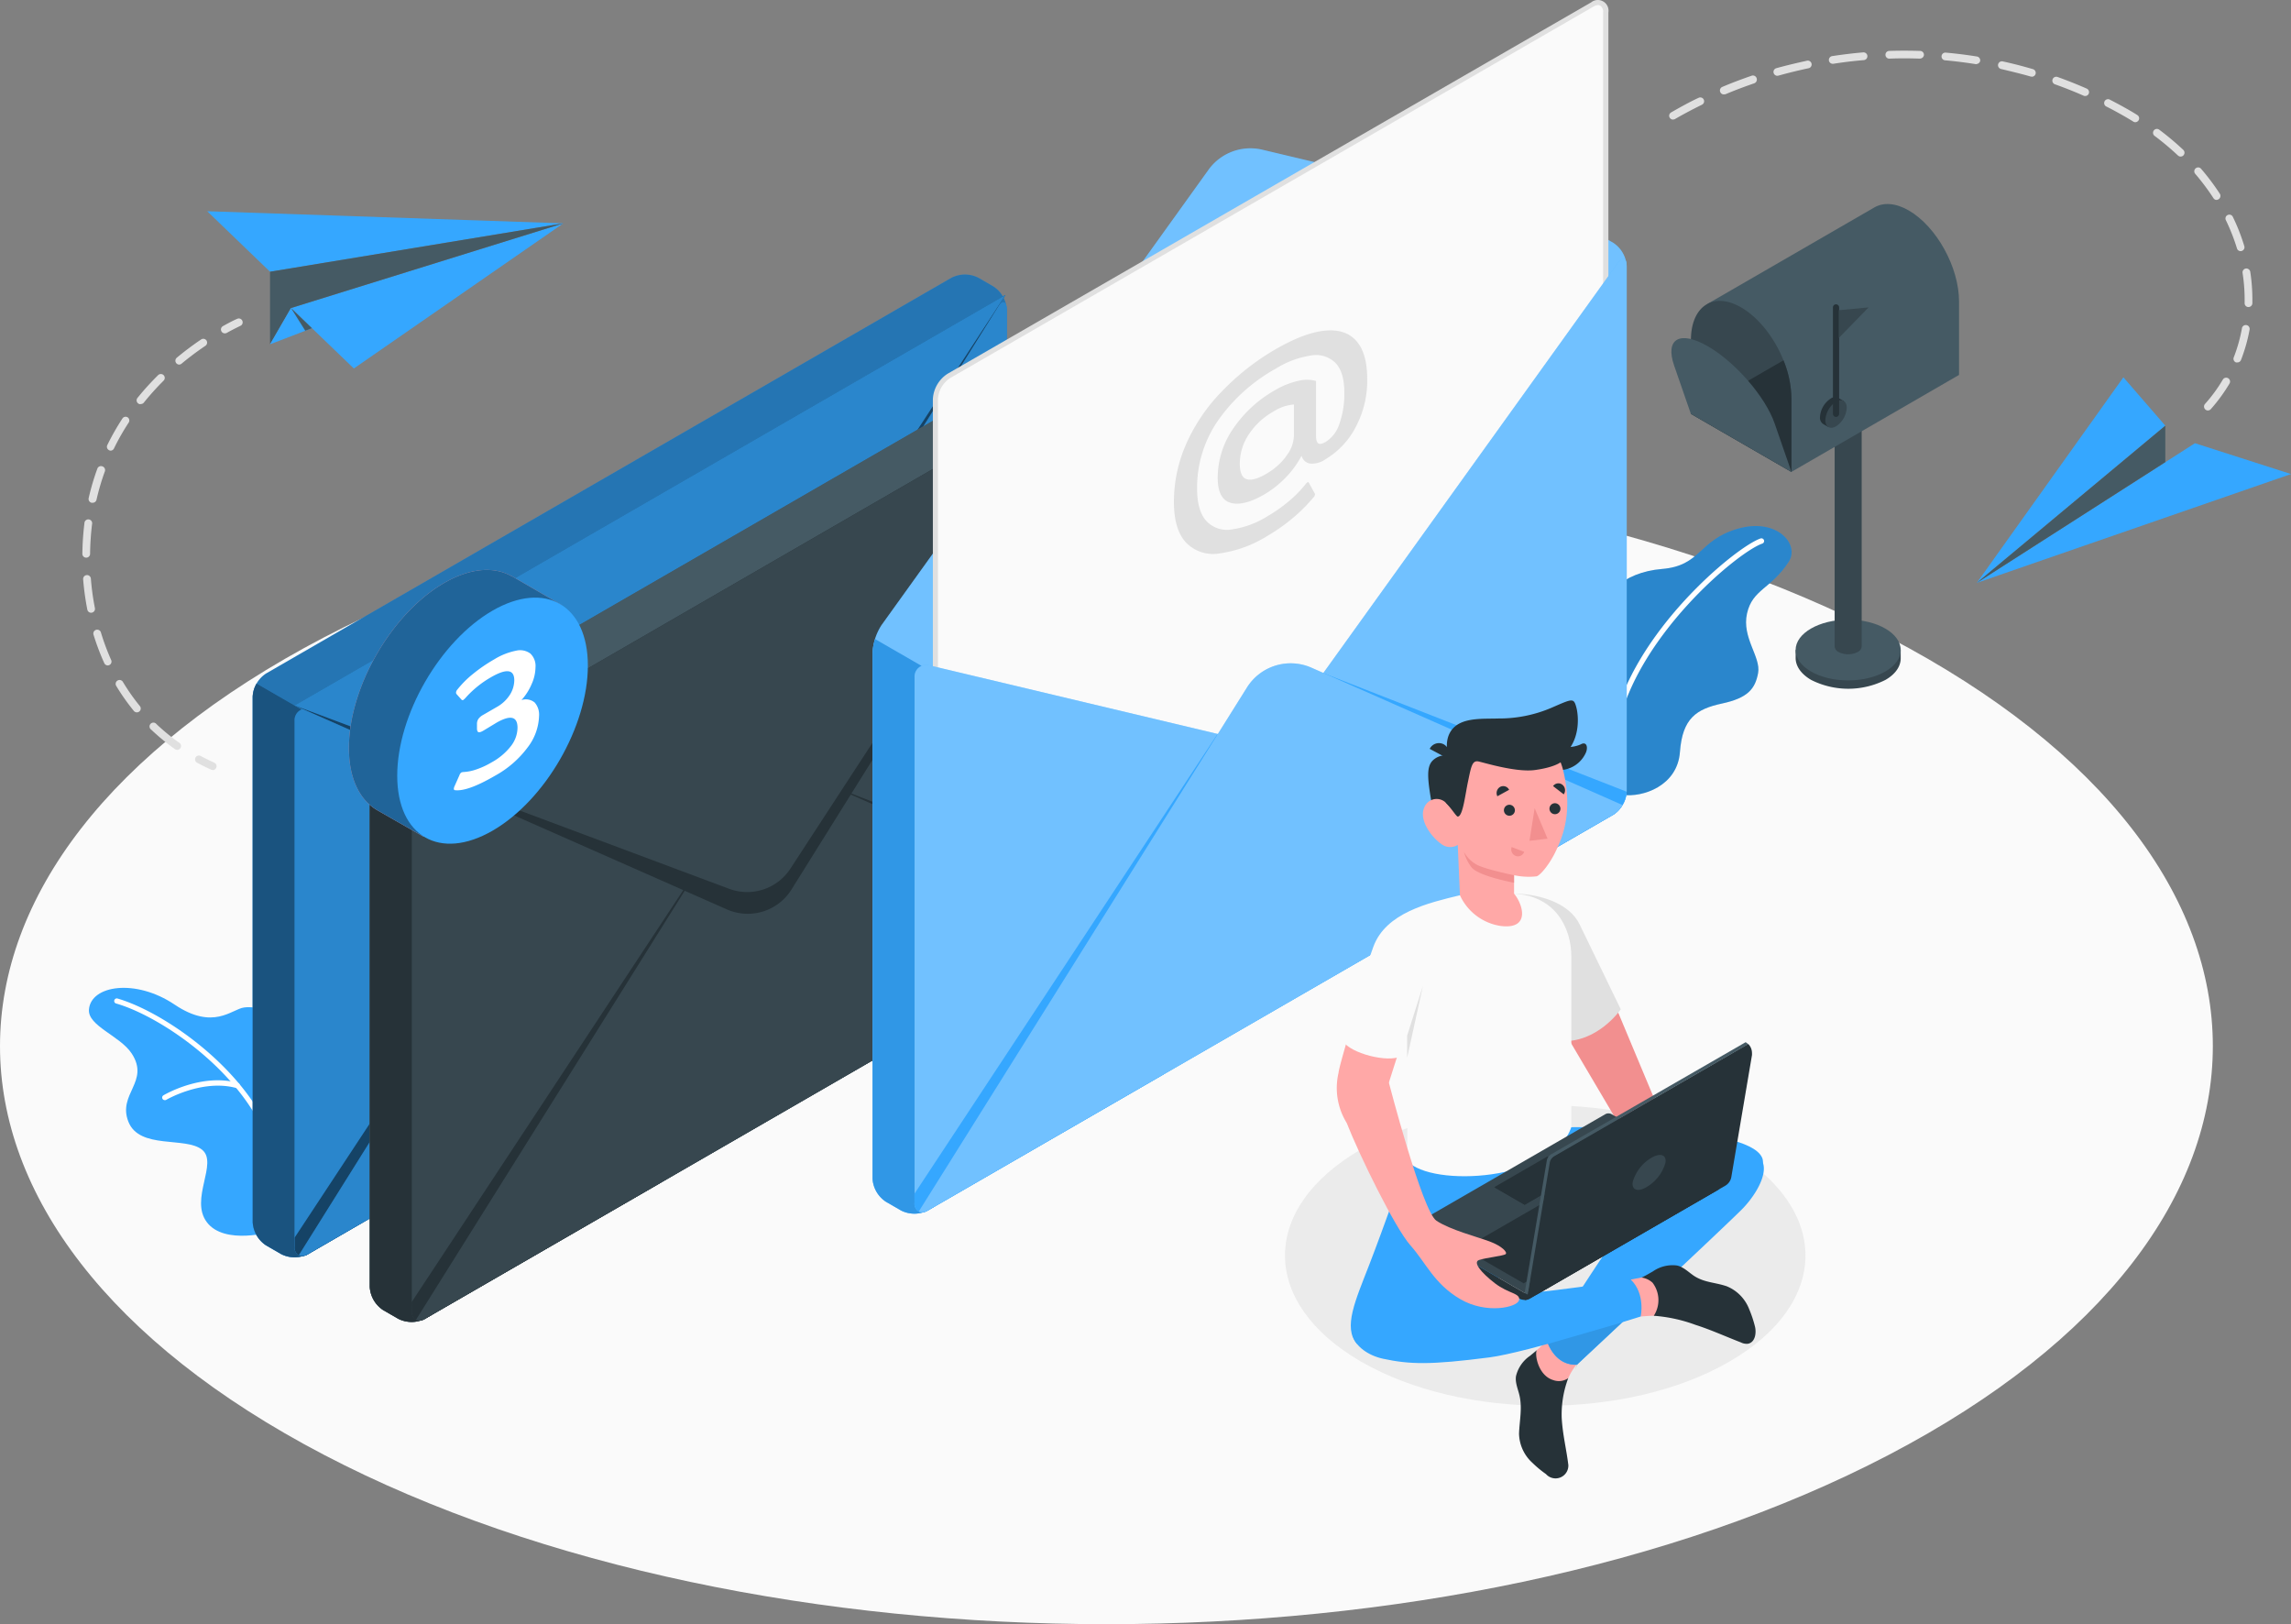 <svg xmlns="http://www.w3.org/2000/svg" width="459.017" height="325.388" viewBox="0 0 459.017 325.388">
  <rect x="0" y="0" width="459.017" height="325.388" fill="#808080" stroke="none"/>
  <g id="Mail_sent-amico" data-name="Mail sent-amico" transform="translate(-27.881 -92.305)">
    <g id="freepik--Floor--inject-50" transform="translate(27.881 186.071)">
      <path id="Path_445" data-name="Path 445" d="M92.81,380.755c86.577,45.226,226.936,45.226,313.5,0s86.577-118.557,0-163.783-226.936-45.226-313.5,0S6.233,335.529,92.81,380.755Z" transform="translate(-27.881 -183.053)" fill="#fafafa"/>
    </g>
    <g id="freepik--Shadow--inject-50" transform="translate(285.336 313.727)">
      <path id="Path_446" data-name="Path 446" d="M292.322,315.414c-20.366,11.748-20.366,30.812,0,42.571s53.368,11.759,73.734,0,20.355-30.822,0-42.571S312.677,303.655,292.322,315.414Z" transform="translate(-277.047 -306.599)" fill="#ebebeb"/>
    </g>
    <g id="freepik--paper-planes--inject-50" transform="translate(44.381 102.458)">
      <path id="Path_447" data-name="Path 447" d="M84.31,152.576l54.556-16.966L96.9,164.686Z" transform="translate(-42.504 -101.018)" fill="#35a7ff"/>
      <path id="Path_448" data-name="Path 448" d="M139.407,135.688,80.645,145.38,68.06,133.26Z" transform="translate(-43.044 -101.096)" fill="#35a7ff"/>
      <path id="Path_449" data-name="Path 449" d="M80.24,145.3V159.84l4.205-7.264L139,135.61Z" transform="translate(-42.639 -101.018)" fill="#455a64"/>
      <path id="Path_450" data-name="Path 450" d="M80.24,159.294l8.4-3.224-4.2-4.04Z" transform="translate(-42.639 -100.471)" fill="#35a7ff"/>
      <path id="Path_451" data-name="Path 451" d="M84.31,152.03l4.2,4.04-1.343.506Z" transform="translate(-42.504 -100.471)" fill="#455a64"/>
      <path id="Path_452" data-name="Path 452" d="M71.515,157.036a.775.775,0,0,1-.382-1.457c.93-.517,1.87-1.033,2.8-1.436a.775.775,0,1,1,.672,1.395c-.9.434-1.819.9-2.717,1.405A.827.827,0,0,1,71.515,157.036Z" transform="translate(-42.956 -100.404)" fill="#e0e0e0"/>
      <path id="Path_453" data-name="Path 453" d="M62.872,240.351a.775.775,0,0,1-.444-.134,42.366,42.366,0,0,1-4.763-3.906.775.775,0,1,1,1.033-1.126,40.3,40.3,0,0,0,4.6,3.761.775.775,0,0,1-.455,1.405Zm-8.1-7.522a.765.765,0,0,1-.6-.279,42.3,42.3,0,0,1-3.544-5.032.779.779,0,0,1,1.333-.806,41.331,41.331,0,0,0,3.41,4.856.775.775,0,0,1-.1,1.085.744.744,0,0,1-.5.176Zm-5.817-9.4a.775.775,0,0,1-.713-.455,48.492,48.492,0,0,1-2.17-5.755.775.775,0,0,1,1.478-.455,47.192,47.192,0,0,0,2.067,5.569.775.775,0,0,1-.382,1.033.723.723,0,0,1-.279.062ZM45.6,212.877a.775.775,0,0,1-.754-.63,53.728,53.728,0,0,1-.837-6.076.777.777,0,1,1,1.55-.124,50.341,50.341,0,0,0,.806,5.9.765.765,0,0,1-.61.909Zm-.982-11.035h0a.765.765,0,0,1-.765-.785,55.112,55.112,0,0,1,.413-6.117.775.775,0,1,1,1.529.186,54.762,54.762,0,0,0-.393,5.952.775.775,0,0,1-.785.765Zm1.261-11a.517.517,0,0,1-.176,0,.775.775,0,0,1-.589-.92,48.315,48.315,0,0,1,1.736-5.9.775.775,0,0,1,1.033-.465.785.785,0,0,1,.465,1.033,46.912,46.912,0,0,0-1.674,5.7.775.775,0,0,1-.8.548ZM49.554,180.4a.641.641,0,0,1-.341-.083.765.765,0,0,1-.362-1.033,49.886,49.886,0,0,1,3.038-5.342.775.775,0,0,1,1.033-.217.765.765,0,0,1,.227,1.033,46.861,46.861,0,0,0-2.945,5.166.765.765,0,0,1-.651.475Zm5.941-9.3a.744.744,0,0,1-.475-.165.775.775,0,0,1-.124-1.1,54.764,54.764,0,0,1,4.133-4.557.774.774,0,0,1,1.1,1.1,55.356,55.356,0,0,0-3.988,4.433.765.765,0,0,1-.641.248Zm7.77-7.935a.765.765,0,0,1-.589-.279.785.785,0,0,1,.093-1.1,60.717,60.717,0,0,1,4.908-3.678.775.775,0,0,1,1.033.207.785.785,0,0,1-.207,1.085,57.687,57.687,0,0,0-4.784,3.585.806.806,0,0,1-.455.176Z" transform="translate(-43.85 -100.273)" fill="#e0e0e0"/>
      <path id="Path_454" data-name="Path 454" d="M69.254,241.7a.723.723,0,0,1-.32-.072c-.961-.434-1.912-.9-2.821-1.395a.765.765,0,0,1-.32-1.033.775.775,0,0,1,1.033-.32c.889.475,1.808.93,2.738,1.354a.775.775,0,0,1-.32,1.478Z" transform="translate(-43.123 -97.585)" fill="#e0e0e0"/>
      <path id="Path_455" data-name="Path 455" d="M411.19,206.221,454.9,178.24l19.25,6.179Z" transform="translate(-31.63 -99.599)" fill="#35a7ff"/>
      <path id="Path_456" data-name="Path 456" d="M411.19,206.646l37.776-31.494-8.4-9.692Z" transform="translate(-31.63 -100.024)" fill="#35a7ff"/>
      <path id="Path_457" data-name="Path 457" d="M448.966,174.84v7.305L411.19,206.334Z" transform="translate(-31.63 -99.712)" fill="#455a64"/>
      <path id="Path_458" data-name="Path 458" d="M459.475,174.211a.744.744,0,0,1-.506-.2.785.785,0,0,1-.072-1.1,30.617,30.617,0,0,0,3.565-4.867.778.778,0,1,1,1.343.785,33.446,33.446,0,0,1-3.74,5.115A.775.775,0,0,1,459.475,174.211Zm5.91-9.63a.887.887,0,0,1-.279,0,.775.775,0,0,1-.434-1.033,31.372,31.372,0,0,0,1.633-5.817.777.777,0,0,1,1.529.279,33.4,33.4,0,0,1-1.726,6.1.765.765,0,0,1-.723.475Zm2.211-11.087h0a.765.765,0,0,1-.754-.785V151.9a34.525,34.525,0,0,0-.413-5.239.785.785,0,0,1,.651-.889.8.8,0,0,1,.889.651,36.316,36.316,0,0,1,.424,5.476v.837a.785.785,0,0,1-.8.754Zm-1.56-11.2a.765.765,0,0,1-.734-.558,39.1,39.1,0,0,0-2.222-5.652.765.765,0,0,1,.362-1.033.775.775,0,0,1,1.033.362,39.39,39.39,0,0,1,2.3,5.879.765.765,0,0,1-.517.961A.589.589,0,0,1,466.036,142.293Zm-4.794-10.26a.754.754,0,0,1-.651-.362,46.292,46.292,0,0,0-3.647-4.867.775.775,0,0,1,.083-1.1.765.765,0,0,1,1.085.083,47.161,47.161,0,0,1,3.782,5.042.8.8,0,0,1-.227,1.033.806.806,0,0,1-.424.155Zm-7.233-8.69a.754.754,0,0,1-.527-.217A56.3,56.3,0,0,0,448.8,119.2a.775.775,0,1,1,.93-1.24,55.9,55.9,0,0,1,4.815,4.04.775.775,0,0,1-.537,1.343Zm-9.062-6.882a.775.775,0,0,1-.413-.124c-.7-.434-1.436-.868-2.18-1.292-1.033-.579-2.067-1.157-3.162-1.7a.775.775,0,1,1,.7-1.374c1.085.558,2.17,1.137,3.224,1.736.765.424,1.509.868,2.232,1.323a.775.775,0,0,1,.258,1.033A.8.8,0,0,1,444.947,116.461Zm-92.632-.527a.785.785,0,0,1-.672-.393.765.765,0,0,1,.279-1.033c1.8-1.033,3.647-2.067,5.518-2.934a.775.775,0,0,1,1.033.351.785.785,0,0,1-.362,1.033c-1.839.9-3.658,1.86-5.425,2.883a.734.734,0,0,1-.372.072Zm82.558-4.722a.682.682,0,0,1-.31-.072c-1.86-.816-3.782-1.581-5.7-2.263a.78.78,0,1,1,.527-1.467c1.953.7,3.906,1.478,5.807,2.315a.775.775,0,0,1-.32,1.488Zm-72.38-.32a.765.765,0,0,1-.713-.475.775.775,0,0,1,.413-1.033c1.912-.806,3.875-1.55,5.838-2.222a.775.775,0,0,1,1.033.475.8.8,0,0,1-.486,1.033c-1.932.661-3.875,1.395-5.745,2.18a.816.816,0,0,1-.341.021Zm61.717-3.575a.786.786,0,0,1-.217,0c-1.953-.568-3.957-1.033-5.952-1.519a.777.777,0,0,1,.331-1.519c2.067.444,4.071.971,6.055,1.55a.775.775,0,0,1-.217,1.519Zm-50.992-.155a.775.775,0,0,1-.744-.568.765.765,0,0,1,.527-.951c1.994-.558,4.04-1.033,6.076-1.488a.775.775,0,1,1,.32,1.509c-2,.424-4.009.92-5.972,1.467Zm39.915-2.335h-.155c-2.015-.32-4.071-.579-6.1-.765a.775.775,0,1,1,.134-1.54q3.1.279,6.2.775a.785.785,0,0,1,.641.889.775.775,0,0,1-.723.61Zm-28.818-.072a.775.775,0,0,1-.765-.651.785.785,0,0,1,.651-.889c2.066-.31,4.133-.568,6.2-.744a.778.778,0,1,1,.134,1.55c-2.067.176-4.081.413-6.1.734Zm17.514-1.033h0c-2.067-.072-4.133-.083-6.148,0a.754.754,0,0,1-.8-.744.765.765,0,0,1,.754-.8c2.066-.072,4.133-.062,6.2,0a.775.775,0,0,1,.754.8.785.785,0,0,1-.765.723Z" transform="translate(-33.614 -102.131)" fill="#e0e0e0"/>
    </g>
    <g id="freepik--Mailbox--inject-50" transform="translate(362.752 133.18)">
      <path id="Path_459" data-name="Path 459" d="M397.118,220.135v-1.653h-.4a6.469,6.469,0,0,0-2.676-2.624,16.46,16.46,0,0,0-14.9,0,6.468,6.468,0,0,0-2.676,2.625h-.4v1.6c0,1.581,1.033,3.172,3.1,4.381a16.532,16.532,0,0,0,14.9,0C396.105,223.3,397.128,221.706,397.118,220.135Z" transform="translate(-351.17 -129.129)" fill="#37474f"/>
      <ellipse id="Ellipse_22" data-name="Ellipse 22" cx="10.529" cy="6.086" rx="10.529" ry="6.086" transform="translate(24.89 83.267)" fill="#455a64"/>
      <path id="Path_460" data-name="Path 460" d="M383.63,169.3v49.958a1.354,1.354,0,0,0,.785,1.106,4.247,4.247,0,0,0,3.833,0,1.343,1.343,0,0,0,.8-1.106V169.3Z" transform="translate(-350.918 -130.618)" fill="#37474f"/>
      <path id="Path_461" data-name="Path 461" d="M399.3,133.151c-2.635-1.519-5.032-1.643-6.83-.641h0L359,151.854l16.791,33.674L409.372,166.1V151.368C409.372,144.517,404.856,136.365,399.3,133.151Z" transform="translate(-351.737 -131.864)" fill="#455a64"/>
      <path id="Path_462" data-name="Path 462" d="M375.9,170.158V184.9L355.76,173.268V158.534c0-6.851,4.505-9.8,10.064-6.582,3.565,2.067,6.7,6.138,8.483,10.6a20.945,20.945,0,0,1,1.591,7.6Z" transform="translate(-351.845 -131.239)" fill="#37474f"/>
      <path id="Path_463" data-name="Path 463" d="M375.9,169.775V184.52L355.76,172.885l18.547-10.715A20.945,20.945,0,0,1,375.9,169.775Z" transform="translate(-351.845 -130.856)" fill="#263238"/>
      <path id="Path_464" data-name="Path 464" d="M372.666,174.971c-1.85-5.352-7.863-12.3-13.432-15.5s-8.566-1.478-6.716,3.875l3.358,9.692,20.149,11.635S374.526,180.323,372.666,174.971Z" transform="translate(-351.971 -130.999)" fill="#455a64"/>
      <path id="Path_465" data-name="Path 465" d="M385.564,170.1l-1.126-.651h0a1.508,1.508,0,0,0-1.509.145,4.743,4.743,0,0,0-2.139,3.709,1.5,1.5,0,0,0,.63,1.385h0l1.033.6.2-.32a2.067,2.067,0,0,0,.61-.238,4.722,4.722,0,0,0,2.139-3.7,2.2,2.2,0,0,0-.072-.548Z" transform="translate(-351.013 -130.618)" fill="#263238"/>
      <path id="Path_466" data-name="Path 466" d="M383.969,170.2a4.722,4.722,0,0,0-2.139,3.7c0,1.364.961,1.912,2.139,1.23a4.712,4.712,0,0,0,2.139-3.7C386.139,170.065,385.105,169.517,383.969,170.2Z" transform="translate(-350.978 -130.598)" fill="#37474f"/>
      <path id="Path_467" data-name="Path 467" d="M383.92,173.866a.62.62,0,0,1-.62-.62V151.93a.62.62,0,1,1,1.24,0v21.316A.62.62,0,0,1,383.92,173.866Z" transform="translate(-350.929 -131.217)" fill="#263238"/>
      <path id="Path_468" data-name="Path 468" d="M384.44,152.468v5.559l5.962-6.117Z" transform="translate(-350.891 -131.197)" fill="#37474f"/>
    </g>
    <g id="freepik--Plants--inject-50" transform="translate(45.694 197.692)">
      <path id="Path_469" data-name="Path 469" d="M82.276,332.476c-.517.279-10,2.965-13.515-1.674s2.325-11.872-.971-14.538-12.534,0-14.755-5.6,4.36-8.018.661-13.67c-2.335-3.565-8.865-5.528-8.566-8.845.434-4.846,9.361-6.2,17.152-.961s11.428.94,13.9.589,7.8.424,7.636,9.1S82.276,332.476,82.276,332.476Z" transform="translate(-45.12 -191.32)" fill="#35a7ff"/>
      <path id="Path_470" data-name="Path 470" d="M82.743,320.1a.527.527,0,0,1-.517-.434C79.509,303.135,60.363,289.775,50.4,286.9a.506.506,0,0,1-.351-.641.517.517,0,0,1,.641-.351C60.869,288.855,80.46,302.588,83.25,319.5a.517.517,0,0,1-.424.589Z" transform="translate(-44.957 -191.252)" fill="#fff"/>
      <path id="Path_471" data-name="Path 471" d="M59.847,305.738a.517.517,0,0,1-.269-.961c.31-.186,7.687-4.495,14.941-2.48a.534.534,0,0,1-.269,1.033c-6.84-1.9-14.073,2.325-14.145,2.366A.465.465,0,0,1,59.847,305.738Z" transform="translate(-44.648 -190.724)" fill="#fff"/>
      <path id="Path_472" data-name="Path 472" d="M342.662,248.154c4.071.558,11-1.8,11.5-8.576s3.3-8.617,8.431-9.723,6.644-2.893,7.233-6.117-3.317-7.078-2.221-11.934,4.753-4.846,8.349-10.333c2.3-3.534-2.418-8.927-10.281-6.613s-7.233,7.388-15.1,8.039-12.792,5.425-12.947,11.366S342.662,248.154,342.662,248.154Z" transform="translate(-35.39 -194.299)" fill="#35a7ff"/>
      <path id="Path_473" data-name="Path 473" d="M342.662,248.154c4.071.558,11-1.8,11.5-8.576s3.3-8.617,8.431-9.723,6.644-2.893,7.233-6.117-3.317-7.078-2.221-11.934,4.753-4.846,8.349-10.333c2.3-3.534-2.418-8.927-10.281-6.613s-7.233,7.388-15.1,8.039-12.792,5.425-12.947,11.366S342.662,248.154,342.662,248.154Z" transform="translate(-35.39 -194.299)" opacity="0.2"/>
      <path id="Path_474" data-name="Path 474" d="M341.075,235.076h-.062a.517.517,0,0,1-.4-.61c3.8-18.8,24.54-36,29.593-37.756a.544.544,0,1,1,.341,1.033c-4.939,1.715-25.2,18.6-28.931,36.981a.527.527,0,0,1-.537.351Z" transform="translate(-35.291 -194.219)" fill="#fff"/>
    </g>
    <g id="freepik--Envelopes--inject-50" transform="translate(78.51 92.305)">
      <path id="Path_475" data-name="Path 475" d="M76.88,230.113a5.931,5.931,0,0,1,2.686-4.65L216.9,146.17a5.972,5.972,0,0,1,5.363,0l3.027,1.757a5.9,5.9,0,0,1,2.686,4.65V257.846a5.962,5.962,0,0,1-2.686,4.65L87.957,341.778a5.931,5.931,0,0,1-5.373,0l-3.017-1.746a5.952,5.952,0,0,1-2.686-4.65Z" transform="translate(-76.88 -90.534)" fill="#35a7ff"/>
      <path id="Path_476" data-name="Path 476" d="M76.88,230.113a5.931,5.931,0,0,1,2.686-4.65L216.9,146.17a5.972,5.972,0,0,1,5.363,0l3.027,1.757a5.9,5.9,0,0,1,2.686,4.65V257.846a5.962,5.962,0,0,1-2.686,4.65L87.957,341.778a5.931,5.931,0,0,1-5.373,0l-3.017-1.746a5.952,5.952,0,0,1-2.686-4.65Z" transform="translate(-76.88 -90.534)" opacity="0.3"/>
      <path id="Path_477" data-name="Path 477" d="M89.465,231.65l-11.8-6.82a5.5,5.5,0,0,0-.785,2.645V332.744a5.952,5.952,0,0,0,2.687,4.65l3.017,1.746a5.931,5.931,0,0,0,5.373,0l1.509-.868Z" transform="translate(-76.88 -87.896)" fill="#35a7ff"/>
      <path id="Path_478" data-name="Path 478" d="M89.465,231.65l-11.8-6.82a5.5,5.5,0,0,0-.785,2.645V332.744a5.952,5.952,0,0,0,2.687,4.65l3.017,1.746a5.931,5.931,0,0,0,5.373,0l1.509-.868Z" transform="translate(-76.88 -87.896)" opacity="0.5"/>
      <path id="Path_479" data-name="Path 479" d="M227.7,152.4V257.667a5.477,5.477,0,0,1-.837,2.717,5.755,5.755,0,0,1-1.571,1.757l-.1.062-.176.114L87.687,341.6h0a1.912,1.912,0,0,1-1.829.207A1.85,1.85,0,0,1,85,340.09V234.78a2.335,2.335,0,0,1,3.017-2.377l57.749,13.732,7.564,1.8a4.98,4.98,0,0,0,4.825-1.808l8.762-12.2L225.9,151.809C226.888,150.424,227.7,150.682,227.7,152.4Z" transform="translate(-76.61 -90.355)" fill="#35a7ff"/>
      <path id="Path_480" data-name="Path 480" d="M227.7,152.4V257.667a5.477,5.477,0,0,1-.837,2.717,5.755,5.755,0,0,1-1.571,1.757l-.1.062-.176.114L87.687,341.6h0a1.912,1.912,0,0,1-1.829.207A1.85,1.85,0,0,1,85,340.09V234.78a2.335,2.335,0,0,1,3.017-2.377l57.749,13.732,7.564,1.8a4.98,4.98,0,0,0,4.825-1.808l8.762-12.2L225.9,151.809C226.888,150.424,227.7,150.682,227.7,152.4Z" transform="translate(-76.61 -90.355)" opacity="0.2"/>
      <path id="Path_481" data-name="Path 481" d="M222.381,259.643l.176-.114.1-.062a5.755,5.755,0,0,0,1.571-1.757,5.446,5.446,0,0,0,.837-2.676L164.28,231.27l40.711,38.438Z" transform="translate(-73.973 -87.682)" fill="#35a7ff"/>
      <path id="Path_482" data-name="Path 482" d="M222.381,259.643l.176-.114.1-.062a5.755,5.755,0,0,0,1.571-1.757,5.446,5.446,0,0,0,.837-2.676L164.28,231.27l40.711,38.438Z" transform="translate(-73.973 -87.682)" opacity="0.6"/>
      <path id="Path_483" data-name="Path 483" d="M85,337.027a1.85,1.85,0,0,0,.837,1.767,1.911,1.911,0,0,0,1.829-.207h0l47.3-27.392,10.8-68.2L85,335.24Z" transform="translate(-76.61 -87.292)" fill="#35a7ff"/>
      <path id="Path_484" data-name="Path 484" d="M85,337.027a1.85,1.85,0,0,0,.837,1.767,1.911,1.911,0,0,0,1.829-.207h0l47.3-27.392,10.8-68.2L85,335.24Z" transform="translate(-76.61 -87.292)" opacity="0.6"/>
      <path id="Path_485" data-name="Path 485" d="M226.84,257.774a5.756,5.756,0,0,1-1.571,1.757l-.1.062-137.507,79.4h0a1.912,1.912,0,0,1-1.829.207L151.6,234.206a10.333,10.333,0,0,1,12.936-3.947Z" transform="translate(-76.582 -87.745)" fill="#35a7ff"/>
      <path id="Path_486" data-name="Path 486" d="M226.84,257.774a5.756,5.756,0,0,1-1.571,1.757l-.1.062-137.507,79.4h0a1.912,1.912,0,0,1-1.829.207L151.6,234.206a10.333,10.333,0,0,1,12.936-3.947Z" transform="translate(-76.582 -87.745)" opacity="0.2"/>
      <path id="Path_487" data-name="Path 487" d="M85,231.727l63.164,27.9a10.333,10.333,0,0,0,12.936-3.978L227.425,149.5Z" transform="translate(-76.61 -90.402)" fill="#35a7ff"/>
      <path id="Path_488" data-name="Path 488" d="M85,231.727l63.164,27.9a10.333,10.333,0,0,0,12.936-3.978L227.425,149.5Z" transform="translate(-76.61 -90.402)" opacity="0.6"/>
      <path id="Path_489" data-name="Path 489" d="M85,231.727l63.608,23.765a10.333,10.333,0,0,0,12.265-4.03L227.425,149.5Z" transform="translate(-76.61 -90.402)" fill="#35a7ff"/>
      <path id="Path_490" data-name="Path 490" d="M85,231.727l63.608,23.765a10.333,10.333,0,0,0,12.265-4.03L227.425,149.5Z" transform="translate(-76.61 -90.402)" opacity="0.2"/>
      <path id="Path_491" data-name="Path 491" d="M99.58,242.663a5.9,5.9,0,0,1,2.687-4.65L239.6,158.721a5.931,5.931,0,0,1,5.373,0L248,160.467a5.931,5.931,0,0,1,2.676,4.65V270.386a5.952,5.952,0,0,1-2.676,4.65L110.657,354.318a5.972,5.972,0,0,1-5.363,0l-3.027-1.746a5.962,5.962,0,0,1-2.686-4.65Z" transform="translate(-76.125 -90.117)" fill="#455a64"/>
      <path id="Path_492" data-name="Path 492" d="M99.58,242.663a5.9,5.9,0,0,1,2.687-4.65L239.6,158.721a5.931,5.931,0,0,1,5.373,0L248,160.467a5.931,5.931,0,0,1,2.676,4.65V270.386a5.952,5.952,0,0,1-2.676,4.65L110.657,354.318a5.972,5.972,0,0,1-5.363,0l-3.027-1.746a5.962,5.962,0,0,1-2.686-4.65Z" transform="translate(-76.125 -90.117)" fill="#455a64"/>
      <path id="Path_493" data-name="Path 493" d="M112.176,244.219l-11.81-6.809a5.466,5.466,0,0,0-.785,2.645V345.293a5.962,5.962,0,0,0,2.686,4.65l3.027,1.746a5.972,5.972,0,0,0,5.363,0l1.519-.878Z" transform="translate(-76.125 -87.478)" fill="#263238"/>
      <path id="Path_494" data-name="Path 494" d="M250.414,164.937V270.206a5.476,5.476,0,0,1-.837,2.718,5.756,5.756,0,0,1-1.571,1.757l-.1.062-.176.114L110.4,354.139h0a1.912,1.912,0,0,1-1.829.207,1.85,1.85,0,0,1-.837-1.767V247.32a2.335,2.335,0,0,1,3.017-2.377L168.5,258.675l7.564,1.8a4.981,4.981,0,0,0,4.825-1.808l8.752-12.2,58.979-82.114C249.567,162.984,250.414,163.222,250.414,164.937Z" transform="translate(-75.854 -89.938)" fill="#37474f"/>
      <path id="Path_495" data-name="Path 495" d="M245.091,272.183l.176-.114.1-.062a5.756,5.756,0,0,0,1.571-1.757,5.466,5.466,0,0,0,.827-2.666L186.99,243.82l40.7,38.417Z" transform="translate(-73.217 -87.265)" fill="#263238"/>
      <path id="Path_496" data-name="Path 496" d="M107.711,349.524a1.85,1.85,0,0,0,.837,1.767,1.912,1.912,0,0,0,1.829-.207h0l47.282-27.3,10.8-68.2L107.69,347.757Z" transform="translate(-75.855 -86.873)" fill="#263238"/>
      <path id="Path_497" data-name="Path 497" d="M249.539,270.315a5.755,5.755,0,0,1-1.571,1.757l-.1.062-137.5,79.4h0a1.912,1.912,0,0,1-1.829.207L174.3,246.756a10.333,10.333,0,0,1,12.936-3.968Z" transform="translate(-75.827 -87.328)" fill="#37474f"/>
      <path id="Path_498" data-name="Path 498" d="M107.71,244.279l63.164,27.9A10.333,10.333,0,0,0,183.8,268.2L250.125,162Z" transform="translate(-75.854 -89.987)" fill="#263238"/>
      <path id="Path_499" data-name="Path 499" d="M107.71,244.279l63.6,23.765a10.333,10.333,0,0,0,12.275-4.03L250.125,162Z" transform="translate(-75.854 -89.987)" fill="#37474f"/>
      <path id="Path_500" data-name="Path 500" d="M197.07,327.455V222.186a11.3,11.3,0,0,1,1.808-5.611l65.5-91.206a10.333,10.333,0,0,1,10.787-4.03l61.593,14.641a25.831,25.831,0,0,1,5.7,2.273L345.488,140a5.962,5.962,0,0,1,2.676,4.65V249.919a5.983,5.983,0,0,1-2.676,4.65L208.147,333.851a5.941,5.941,0,0,1-5.363,0l-3.027-1.746a5.952,5.952,0,0,1-2.686-4.65Z" transform="translate(-72.882 -91.348)" fill="#35a7ff"/>
      <path id="Path_501" data-name="Path 501" d="M197.07,327.455V222.186a11.3,11.3,0,0,1,1.808-5.611l65.5-91.206a10.333,10.333,0,0,1,10.787-4.03l61.593,14.641a25.831,25.831,0,0,1,5.7,2.273L345.488,140a5.962,5.962,0,0,1,2.676,4.65V249.919a5.983,5.983,0,0,1-2.676,4.65L208.147,333.851a5.941,5.941,0,0,1-5.363,0l-3.027-1.746a5.952,5.952,0,0,1-2.686-4.65Z" transform="translate(-72.882 -91.348)" fill="#fff" opacity="0.3"/>
      <path id="Path_502" data-name="Path 502" d="M209.25,172.247V306.571c0,1.7,1.209,2.407,2.687,1.55l128.941-74.4a5.921,5.921,0,0,0,2.686-4.65V94.752c0-1.715-1.2-2.408-2.686-1.55L211.937,167.6A5.931,5.931,0,0,0,209.25,172.247Z" transform="translate(-72.477 -92.287)" fill="#fafafa"/>
      <path id="Path_503" data-name="Path 503" d="M210.754,309.038a1.891,1.891,0,0,1-.951-.248,2.345,2.345,0,0,1-1.033-2.18V172.285a6.437,6.437,0,0,1,2.945-5.1l128.941-74.4a2.139,2.139,0,0,1,3.461,2V229.115a6.406,6.406,0,0,1-2.945,5.094L212.232,308.6a2.945,2.945,0,0,1-1.478.434ZM342.093,93.312a1.984,1.984,0,0,0-.94.3L212.211,168.059a5.456,5.456,0,0,0-2.428,4.205V306.589a1.147,1.147,0,0,0,1.912,1.106l128.941-74.4a5.445,5.445,0,0,0,2.428-4.205V94.769a1.436,1.436,0,0,0-.527-1.292A.888.888,0,0,0,342.093,93.312Z" transform="translate(-72.493 -92.305)" fill="#e0e0e0"/>
      <path id="Path_504" data-name="Path 504" d="M206.875,221.583l-9.3-5.373a9.837,9.837,0,0,0-.5,2.81V324.29a5.952,5.952,0,0,0,2.687,4.65l3.017,1.746a5.911,5.911,0,0,0,5.363,0l1.292-.734Z" transform="translate(-72.881 -88.183)" fill="#35a7ff"/>
      <g id="Group_20" data-name="Group 20" transform="translate(124.199 128.027)" opacity="0.1">
        <path id="Path_505" data-name="Path 505" d="M206.875,221.583l-9.3-5.373a9.837,9.837,0,0,0-.5,2.81V324.29a5.952,5.952,0,0,0,2.687,4.65l3.017,1.746a5.911,5.911,0,0,0,5.363,0l1.292-.734Z" transform="translate(-197.08 -216.21)"/>
      </g>
      <path id="Path_506" data-name="Path 506" d="M347.9,143.937V249.206a5.476,5.476,0,0,1-.837,2.717,5.755,5.755,0,0,1-1.571,1.757l-.1.062-.176.114L207.886,333.139h0a1.912,1.912,0,0,1-1.829.207,1.85,1.85,0,0,1-.837-1.767V226.32a2.335,2.335,0,0,1,3.017-2.377l57.718,13.732,7.564,1.8a4.98,4.98,0,0,0,4.836-1.808l8.762-12.2L346.1,143.348C347.088,141.984,347.9,142.222,347.9,143.937Z" transform="translate(-72.611 -90.636)" fill="#35a7ff"/>
      <path id="Path_507" data-name="Path 507" d="M347.9,143.937V249.206a5.476,5.476,0,0,1-.837,2.717,5.755,5.755,0,0,1-1.571,1.757l-.1.062-.176.114L207.886,333.139h0a1.912,1.912,0,0,1-1.829.207,1.85,1.85,0,0,1-.837-1.767V226.32a2.335,2.335,0,0,1,3.017-2.377l57.718,13.732,7.564,1.8a4.98,4.98,0,0,0,4.836-1.808l8.762-12.2L346.1,143.348C347.088,141.984,347.9,142.222,347.9,143.937Z" transform="translate(-72.611 -90.636)" fill="#fff" opacity="0.3"/>
      <path id="Path_508" data-name="Path 508" d="M342.581,251.183l.176-.114.1-.062a5.755,5.755,0,0,0,1.571-1.757,5.5,5.5,0,0,0,.827-2.676L284.48,222.81l40.7,38.427Z" transform="translate(-69.974 -87.964)" fill="#35a7ff"/>
      <path id="Path_509" data-name="Path 509" d="M205.2,328.524a1.85,1.85,0,0,0,.837,1.767,1.912,1.912,0,0,0,1.829-.207h0l47.282-27.3,10.8-68.2L205.18,326.757Z" transform="translate(-72.612 -87.572)" fill="#35a7ff"/>
      <path id="Path_510" data-name="Path 510" d="M347.04,249.315a5.755,5.755,0,0,1-1.571,1.757l-.1.062-137.507,79.4h0a1.912,1.912,0,0,1-1.829.207l65.757-104.98a10.333,10.333,0,0,1,12.926-3.968Z" transform="translate(-72.584 -88.027)" fill="#35a7ff"/>
      <path id="Path_511" data-name="Path 511" d="M347.04,249.315a5.755,5.755,0,0,1-1.571,1.757l-.1.062-137.507,79.4h0a1.912,1.912,0,0,1-1.829.207l65.757-104.98a10.333,10.333,0,0,1,12.926-3.968Z" transform="translate(-72.584 -88.027)" fill="#fff" opacity="0.3"/>
      <path id="Path_512" data-name="Path 512" d="M264.489,201.069a7.522,7.522,0,0,1-6.623-2.273c-1.571-1.746-2.356-4.443-2.356-8.07a28.715,28.715,0,0,1,2.573-11.862,35.854,35.854,0,0,1,7.088-10.333,49.092,49.092,0,0,1,10.746-8.411q5.817-3.348,9.93-3.709c2.759-.248,4.836.465,6.262,2.118s2.129,4.185,2.129,7.574a19.808,19.808,0,0,1-2.314,9.651,16.1,16.1,0,0,1-6.117,6.468,4.5,4.5,0,0,1-3.1.806,2.067,2.067,0,0,1-1.612-1.56,18.938,18.938,0,0,1-3.244,4.433,20.106,20.106,0,0,1-4.422,3.441c-2.81,1.591-5.053,2.067-6.706,1.519s-2.439-2.221-2.439-5.011a17.431,17.431,0,0,1,3.1-9.806,24.9,24.9,0,0,1,8.431-7.729,15.736,15.736,0,0,1,4.536-1.819,6.933,6.933,0,0,1,3.627,0v10.88c0,.878.155,1.416.455,1.622s.8.1,1.5-.3a6.675,6.675,0,0,0,2.738-3.627,17.887,17.887,0,0,0,.982-6.272q0-4.071-1.777-5.921a5.538,5.538,0,0,0-4.867-1.488,18.6,18.6,0,0,0-7.1,2.645,34.738,34.738,0,0,0-11.521,10.333,23.651,23.651,0,0,0-4.236,13.649q0,4.453,1.829,6.5a5.642,5.642,0,0,0,5.042,1.736,18.382,18.382,0,0,0,7.233-2.656,29.57,29.57,0,0,0,4.288-3.017,22.867,22.867,0,0,0,3.379-3.451,1.817,1.817,0,0,1,.362-.351c.093-.052.186,0,.269.124l1.137,2.067a1.117,1.117,0,0,1,.093.258,1.033,1.033,0,0,1-.32.6,31.957,31.957,0,0,1-4.133,4.133,36.386,36.386,0,0,1-5.053,3.554A24.416,24.416,0,0,1,264.489,201.069Zm13.432-19.425a6.923,6.923,0,0,0,1.633-4.133v-6.3a8.907,8.907,0,0,0-4.133,1.426,14.249,14.249,0,0,0-4.9,4.557,10.53,10.53,0,0,0-1.808,5.859c0,1.746.434,2.79,1.312,3.1s2.232,0,4.081-1.106a13.04,13.04,0,0,0,3.854-3.4Z" transform="translate(-70.938 -90.174)" fill="#e0e0e0"/>
    </g>
    <g id="freepik--Notifications--inject-50" transform="translate(97.791 206.486)">
      <path id="Path_513" data-name="Path 513" d="M138.214,209.878,128.14,204.04h-.072c-3.441-1.943-8.183-1.653-13.432,1.374-10.55,6.086-19.095,20.893-19.095,33.064,0,6.086,2.129,10.333,5.569,12.4h0l9.372,5.363,1.695-2.821a19.633,19.633,0,0,0,5.476-2.129c10.539-6.1,19.095-20.9,19.095-33.064a20.728,20.728,0,0,0-.6-4.877Z" transform="translate(-95.54 -202.81)" fill="#f28f8f"/>
      <path id="Path_514" data-name="Path 514" d="M138.214,209.878,128.14,204.04h-.072c-3.441-1.943-8.183-1.653-13.432,1.374-10.55,6.086-19.095,20.893-19.095,33.064,0,6.086,2.129,10.333,5.569,12.4h0l9.372,5.363,1.695-2.821a19.633,19.633,0,0,0,5.476-2.129c10.539-6.1,19.095-20.9,19.095-33.064a20.728,20.728,0,0,0-.6-4.877Z" transform="translate(-95.54 -202.81)" fill="#35a7ff"/>
      <path id="Path_515" data-name="Path 515" d="M138.214,209.878,128.14,204.04h-.072c-3.441-1.943-8.183-1.653-13.432,1.374-10.55,6.086-19.095,20.893-19.095,33.064,0,6.086,2.129,10.333,5.569,12.4h0l9.372,5.363,1.695-2.821a19.633,19.633,0,0,0,5.476-2.129c10.539-6.1,19.095-20.9,19.095-33.064a20.728,20.728,0,0,0-.6-4.877Z" transform="translate(-95.54 -202.81)" opacity="0.4"/>
      <path id="Path_516" data-name="Path 516" d="M124,210.784c-10.55,6.1-19.095,20.9-19.095,33.064s8.545,17.111,19.095,11.025S143.1,233.981,143.1,221.809,134.554,204.7,124,210.784Z" transform="translate(-95.228 -202.632)" fill="#35a7ff"/>
      <path id="Path_517" data-name="Path 517" d="M116.18,246.423a.269.269,0,0,1-.3-.289,1.591,1.591,0,0,1,.165-.558l.961-2.159a1.1,1.1,0,0,1,.362-.537,1.167,1.167,0,0,1,.455-.1,9.3,9.3,0,0,0,2.521-.506,16.1,16.1,0,0,0,3.1-1.426,12.554,12.554,0,0,0,3.926-3.327,6.107,6.107,0,0,0,1.271-3.606c0-2.284-1.395-2.614-4.185-1.033l-2.717,1.643c-.444.248-.754.341-.94.258s-.279-.331-.279-.744v-.858a1.788,1.788,0,0,1,.279-1.033,2.779,2.779,0,0,1,.94-.806l2.7-1.56a7.377,7.377,0,0,0,2.666-2.469,5.549,5.549,0,0,0,.889-2.9q0-3.317-4.67-.62a20.273,20.273,0,0,0-5.1,4.133,3.255,3.255,0,0,1-.455.424.3.3,0,0,1-.362-.083l-.92-1.033a.517.517,0,0,1-.165-.372,1.033,1.033,0,0,1,.289-.63,19.8,19.8,0,0,1,3.1-3.1,31.287,31.287,0,0,1,4.247-2.914,13.329,13.329,0,0,1,4.391-1.746,3.462,3.462,0,0,1,2.862.568,3.42,3.42,0,0,1,1.033,2.759,8.442,8.442,0,0,1-.744,3.3,11.479,11.479,0,0,1-2.067,3.265,2.779,2.779,0,0,1,2.645.486,3.689,3.689,0,0,1,.878,2.707,10.839,10.839,0,0,1-2.294,6.3,20.2,20.2,0,0,1-6.489,5.642Q118.711,246.682,116.18,246.423Z" transform="translate(-94.863 -202.293)" fill="#fff"/>
    </g>
    <g id="freepik--Character--inject-50" transform="translate(295.718 232.639)">
      <path id="Path_518" data-name="Path 518" d="M325.875,354.163h0l.2-.176c.145-.124.3-.248.434-.382l.465-.455.465-.444a10.811,10.811,0,0,0,.775-.806l3.678,2.749,2.449,1.829a11.954,11.954,0,0,0-2.149,3.275s-.734,1.188-3.224.589C325.885,359.629,325.4,355.1,325.875,354.163Z" transform="translate(-285.81 -224.004)" fill="#ffa8a7"/>
      <path id="Path_519" data-name="Path 519" d="M291.04,354.268c-2.81-3.265-.31-8.69,2.418-15.726,3-7.739,7.626-20.893,7.626-20.893l32.868-6.789s35.017-.672,38.231,6.024c2.6,5.363-20.459,13.432-23.765,13.722l-20.242,1.064-2.129,1.033-14.218,17.989Z" transform="translate(-287.005 -225.37)" fill="#35a7ff"/>
      <path id="Path_520" data-name="Path 520" d="M350.332,322.212a82.719,82.719,0,0,0-7.119,8.266c-5.921,8.266-15.292,23.279-15.292,23.279s1.457,4.753,5.931,4.546c0,0,30.791-28.756,33.312-31.411,3.813-4.03,6.871-10.674.279-11.221S352.894,319.443,350.332,322.212Z" transform="translate(-285.737 -225.211)" fill="#35a7ff"/>
      <path id="Path_521" data-name="Path 521" d="M342.658,330.526s5.5-8.039,11.19-11.366c0,0-5.662,1.116-14.238,11.552Z" transform="translate(-285.348 -225.093)" fill="#35a7ff"/>
      <path id="Path_522" data-name="Path 522" d="M342.658,330.526s5.5-8.039,11.19-11.366c0,0-5.662,1.116-14.238,11.552Z" transform="translate(-285.348 -225.093)" opacity="0.1"/>
      <path id="Path_523" data-name="Path 523" d="M346.25,340.013l-2.16.413,2,7.409s1.943-.186,2.614-.145a11.027,11.027,0,0,0,2.8-1.085l-.517-4.526-2.377-2.48Z" transform="translate(-285.199 -224.413)" fill="#ffa8a7"/>
      <path id="Path_524" data-name="Path 524" d="M363.229,341.826a8.08,8.08,0,0,1,4.526,4.608,23.163,23.163,0,0,1,1.126,3.348c.341,1.2.176,3.234-1.343,3.565a2.511,2.511,0,0,1-1.436-.258c-3.048-1.178-6.024-2.542-9.144-3.534a30.358,30.358,0,0,0-8.318-1.808,5.755,5.755,0,0,0-.248-6.623,4.009,4.009,0,0,0-2.211-1.033c.785-.351,1.519-.806,2.273-1.23a6.892,6.892,0,0,1,4.825-1.188c1.3.279,2.294,1.312,3.4,2.066C358.786,341.113,360.821,341.02,363.229,341.826Z" transform="translate(-285.129 -224.479)" fill="#263238"/>
      <path id="Path_525" data-name="Path 525" d="M295.462,346.187c2.717-.837,7.057-1.581,19.932-2.242s30.492-3.554,30.492-3.554c3,2.883,2,7.409,2,7.409s-22.866,7.233-30.316,8.194c-11.862,1.529-15.954,1.416-21.306.269C290.255,354.969,286.463,348.945,295.462,346.187Z" transform="translate(-286.995 -224.387)" fill="#35a7ff"/>
      <path id="Path_526" data-name="Path 526" d="M341.17,286.65l9.671,23.114-6.923,4.257L330.61,291.486Z" transform="translate(-285.647 -226.174)" fill="#f28f8f"/>
      <path id="Path_527" data-name="Path 527" d="M321.47,265.57c5.29.062,11.108,1.984,13.112,6.127l8.266,17.049s-4.67,6.84-12.089,6.355Z" transform="translate(-285.951 -226.876)" fill="#e0e0e0"/>
      <path id="Path_528" data-name="Path 528" d="M287.441,300.663c.062-.9,1.354-5.29,2.738-10.023l10.043,3.472-2.7,8.5-8.462,8.029a13.308,13.308,0,0,1-1.622-9.981Z" transform="translate(-287.095 -226.042)" fill="#ffa8a7"/>
      <path id="Path_529" data-name="Path 529" d="M311.754,265.89c-6.3,1.519-14.889,3.492-17.38,10.333s-6.055,18.919-6.055,18.919c1.385,2.4,8.979,4.381,11.614,3l1.24-4.133v25.129c4.929,5.363,29.241,3.988,32.868-6.789V278.114c0-5.476-3.038-12.058-11.438-12.544Z" transform="translate(-287.054 -226.876)" fill="#fafafa"/>
      <path id="Path_530" data-name="Path 530" d="M300.73,293.43l3.162-9.95-3.162,14.4Z" transform="translate(-286.641 -226.28)" fill="#e0e0e0"/>
      <path id="Path_531" data-name="Path 531" d="M308.808,238.771a3.751,3.751,0,0,0-3.1,1.033c-1.333,1.364-1.033,3.885,0,9.671l4.133.465Z" transform="translate(-286.505 -227.768)" fill="#263238"/>
      <path id="Path_532" data-name="Path 532" d="M331.97,237.173a6.407,6.407,0,0,0,2.573-.527c1.261-.723,1.591.713.9,1.953a5.879,5.879,0,0,1-4.774,3.182c0-.176-1.178-3.213-1.178-3.213Z" transform="translate(-285.685 -227.844)" fill="#263238"/>
      <path id="Path_533" data-name="Path 533" d="M310.775,250.152c-.61.362-1.488-.806-2.242-1.6a2.645,2.645,0,0,0-4.433.723c-1.25,2.635,1.591,6.138,3.255,7.295a2.924,2.924,0,0,0,3.42.289l.434,10.074a10.736,10.736,0,0,0,8.1,6.148c5.91.8,4.691-4.081,2.748-6.468v-3.689a14.175,14.175,0,0,0,4.505.227c.765-.207,2.6-2.428,3.792-4.918,1.333-2.79,3.554-7.749,1.581-16.15-2.129-9.01-11.81-9.3-17.566-5.652S310.775,250.152,310.775,250.152Z" transform="translate(-286.539 -227.918)" fill="#ffa8a7"/>
      <path id="Path_534" data-name="Path 534" d="M310.635,251.379c-.31,0-1.478-1.932-2.242-2.624-1.033-.961.31-9.63.31-9.63s-1.033-3.3,1.033-5.476,6.117-1.819,9.072-1.922a26.554,26.554,0,0,0,10.539-2.118c4.2-1.819,4.505-2.067,5.022-.2s.723,6.055-1.777,8.876l-1.364,2.222s-1.271,1.033-5.166,1.55-10.57-1.622-11.366-1.736c-1.137-.155-1.374.94-1.984,3.937C312.133,246.894,311.668,251.358,310.635,251.379Z" transform="translate(-286.399 -228.121)" fill="#263238"/>
      <path id="Path_535" data-name="Path 535" d="M308.809,239.521l-3.7-1.984a2.067,2.067,0,0,1,2.8-.92,2.211,2.211,0,0,1,.9,2.9Z" transform="translate(-286.496 -227.846)" fill="#263238"/>
      <path id="Path_536" data-name="Path 536" d="M321.783,262.151s-5.476-1.106-7.388-2.067a6.334,6.334,0,0,1-2.645-2.625,8.681,8.681,0,0,0,1.509,3.1c1.395,1.788,8.524,3.1,8.524,3.1Z" transform="translate(-286.275 -227.145)" fill="#f28f8f"/>
      <path id="Path_537" data-name="Path 537" d="M321.7,249.477a1.1,1.1,0,1,1-1.1-1.137,1.116,1.116,0,0,1,1.1,1.137Z" transform="translate(-286.017 -227.449)" fill="#263238"/>
      <path id="Path_538" data-name="Path 538" d="M320.591,245.464l-2.356,1.292a1.426,1.426,0,0,1,.548-1.87,1.312,1.312,0,0,1,1.808.579Z" transform="translate(-286.064 -227.569)" fill="#263238"/>
      <path id="Path_539" data-name="Path 539" d="M321,256.54l2.511.951a1.323,1.323,0,0,1-1.7.827A1.405,1.405,0,0,1,321,256.54Z" transform="translate(-285.97 -227.176)" fill="#f28f8f"/>
      <path id="Path_540" data-name="Path 540" d="M331.169,246.391l-2.139-1.653a1.3,1.3,0,0,1,1.86-.279A1.416,1.416,0,0,1,331.169,246.391Z" transform="translate(-285.7 -227.587)" fill="#263238"/>
      <path id="Path_541" data-name="Path 541" d="M330.531,249.177a1.1,1.1,0,1,1-1.1-1.137,1.116,1.116,0,0,1,1.1,1.137Z" transform="translate(-285.723 -227.459)" fill="#263238"/>
      <path id="Path_542" data-name="Path 542" d="M325.493,249.01l-1.033,6.53,3.616-.424Z" transform="translate(-285.852 -227.427)" fill="#f28f8f"/>
      <path id="Path_543" data-name="Path 543" d="M363.955,321.2l-22.267-12.854a1.291,1.291,0,0,0-1.281,0L301.36,330.891l22.9,13.267Z" transform="translate(-286.62 -225.458)" fill="#37474f"/>
      <path id="Path_544" data-name="Path 544" d="M323.707,342.006,311.7,335.083l35.11-20.273,12.069,6.892Z" transform="translate(-286.276 -225.238)" fill="#263238"/>
      <path id="Path_545" data-name="Path 545" d="M317.61,322.689l.227.124,5.879,3.4,10.467-6.045.217-.124-6.107-3.523Z" transform="translate(-286.08 -225.181)" fill="#263238"/>
      <path id="Path_546" data-name="Path 546" d="M317.83,322.8l5.879,3.4,10.467-6.045-5.89-3.4Z" transform="translate(-286.072 -225.173)" fill="#263238"/>
      <path id="Path_547" data-name="Path 547" d="M301.36,330.473V331a2.159,2.159,0,0,0,1.033,1.86l20.748,11.976a2.139,2.139,0,0,0,2.149,0l37.549-21.7a2.17,2.17,0,0,0,1.033-1.86v-.527l-39.615,22.99Z" transform="translate(-286.62 -225.04)" fill="#263238"/>
      <path id="Path_548" data-name="Path 548" d="M323.52,343.739v1.426a2.067,2.067,0,0,0,1.033-.289l37.549-21.7a2.17,2.17,0,0,0,1.033-1.86v-.527Z" transform="translate(-285.883 -225.039)" fill="#263238"/>
      <path id="Path_549" data-name="Path 549" d="M324.11,344.885a2.552,2.552,0,0,0,2.191-.176l37.384-21.585a2.511,2.511,0,0,0,1.23-1.777l4.133-24.4a2.951,2.951,0,0,0,0-.424,2.563,2.563,0,0,0-.754-1.808l-38.851,22.432a1.87,1.87,0,0,0-.909,1.312Z" transform="translate(-285.864 -225.906)" fill="#263238"/>
      <path id="Path_550" data-name="Path 550" d="M323.52,344.617l.258.145a3.719,3.719,0,0,0,.351.176l4.422-26.421a1.87,1.87,0,0,1,.909-1.312l38.851-22.432a3.246,3.246,0,0,0-.517-.393l-38.923,22.432a1.891,1.891,0,0,0-.92,1.312Z" transform="translate(-285.883 -225.917)" fill="#455a64"/>
      <path id="Path_551" data-name="Path 551" d="M344.481,321.634a8.266,8.266,0,0,1,3.771-4.846c1.808-1.033,3.048-.568,2.779,1.033a8.266,8.266,0,0,1-3.771,4.846C345.452,323.752,344.213,323.225,344.481,321.634Z" transform="translate(-285.187 -225.19)" fill="#37474f"/>
      <path id="Path_552" data-name="Path 552" d="M297.462,302.311s6.706,25.832,9.537,27.681,8.1,3.2,10.622,4.133,3.668,2.2,3.234,2.552-4.071.734-5.332,1.178.372,2.48,3.162,4.639,5.166,1.963,4.856,3.4-6.53,2.872-11.779-.207-6.84-7.233-9.971-10.756S291.511,316.766,289,310.36c0,0,.238-11.9,4.133-11.149S297.462,302.311,297.462,302.311Z" transform="translate(-287.031 -225.758)" fill="#ffa8a7"/>
      <path id="Path_553" data-name="Path 553" d="M328.07,353.008c.475,1.147,2.118,4.309,5.776,4.133l8.989-8.411Z" transform="translate(-285.732 -224.109)" fill="#35a7ff"/>
      <path id="Path_554" data-name="Path 554" d="M328.07,353.008c.475,1.147,2.118,4.309,5.776,4.133l8.989-8.411Z" transform="translate(-285.732 -224.109)" opacity="0.1"/>
      <path id="Path_555" data-name="Path 555" d="M333.32,357.84a.509.509,0,0,1,0,.114A.509.509,0,0,0,333.32,357.84Z" transform="translate(-285.557 -223.806)" fill="#263238"/>
      <path id="Path_556" data-name="Path 556" d="M331,367.626a20.666,20.666,0,0,1,1.312-7.935h0a3.286,3.286,0,0,1-3.007.393c-3.007-.9-3.761-5.094-3.286-6h0c-.434.382-.889.744-1.333,1.116a6.851,6.851,0,0,0-2.841,4.081c-.207,1.312.4,2.6.7,3.906.579,2.48,0,5.063-.093,7.6a8.111,8.111,0,0,0,2.676,5.869,22.02,22.02,0,0,0,2.728,2.263,2.563,2.563,0,0,0,4.474-1.829C331.936,373.867,331.182,370.984,331,367.626Z" transform="translate(-285.94 -223.931)" fill="#263238"/>
      <path id="Path_557" data-name="Path 557" d="M334.024,356.35c-.279.527-.527,1.033-.744,1.54C333.538,357.394,333.786,356.877,334.024,356.35Z" transform="translate(-285.559 -223.856)" fill="#37474f"/>
      <path id="Path_558" data-name="Path 558" d="M325.86,354.086h0l.2-.176Z" transform="translate(-285.805 -223.937)" fill="#37474f"/>
    </g>
  </g>
</svg>
